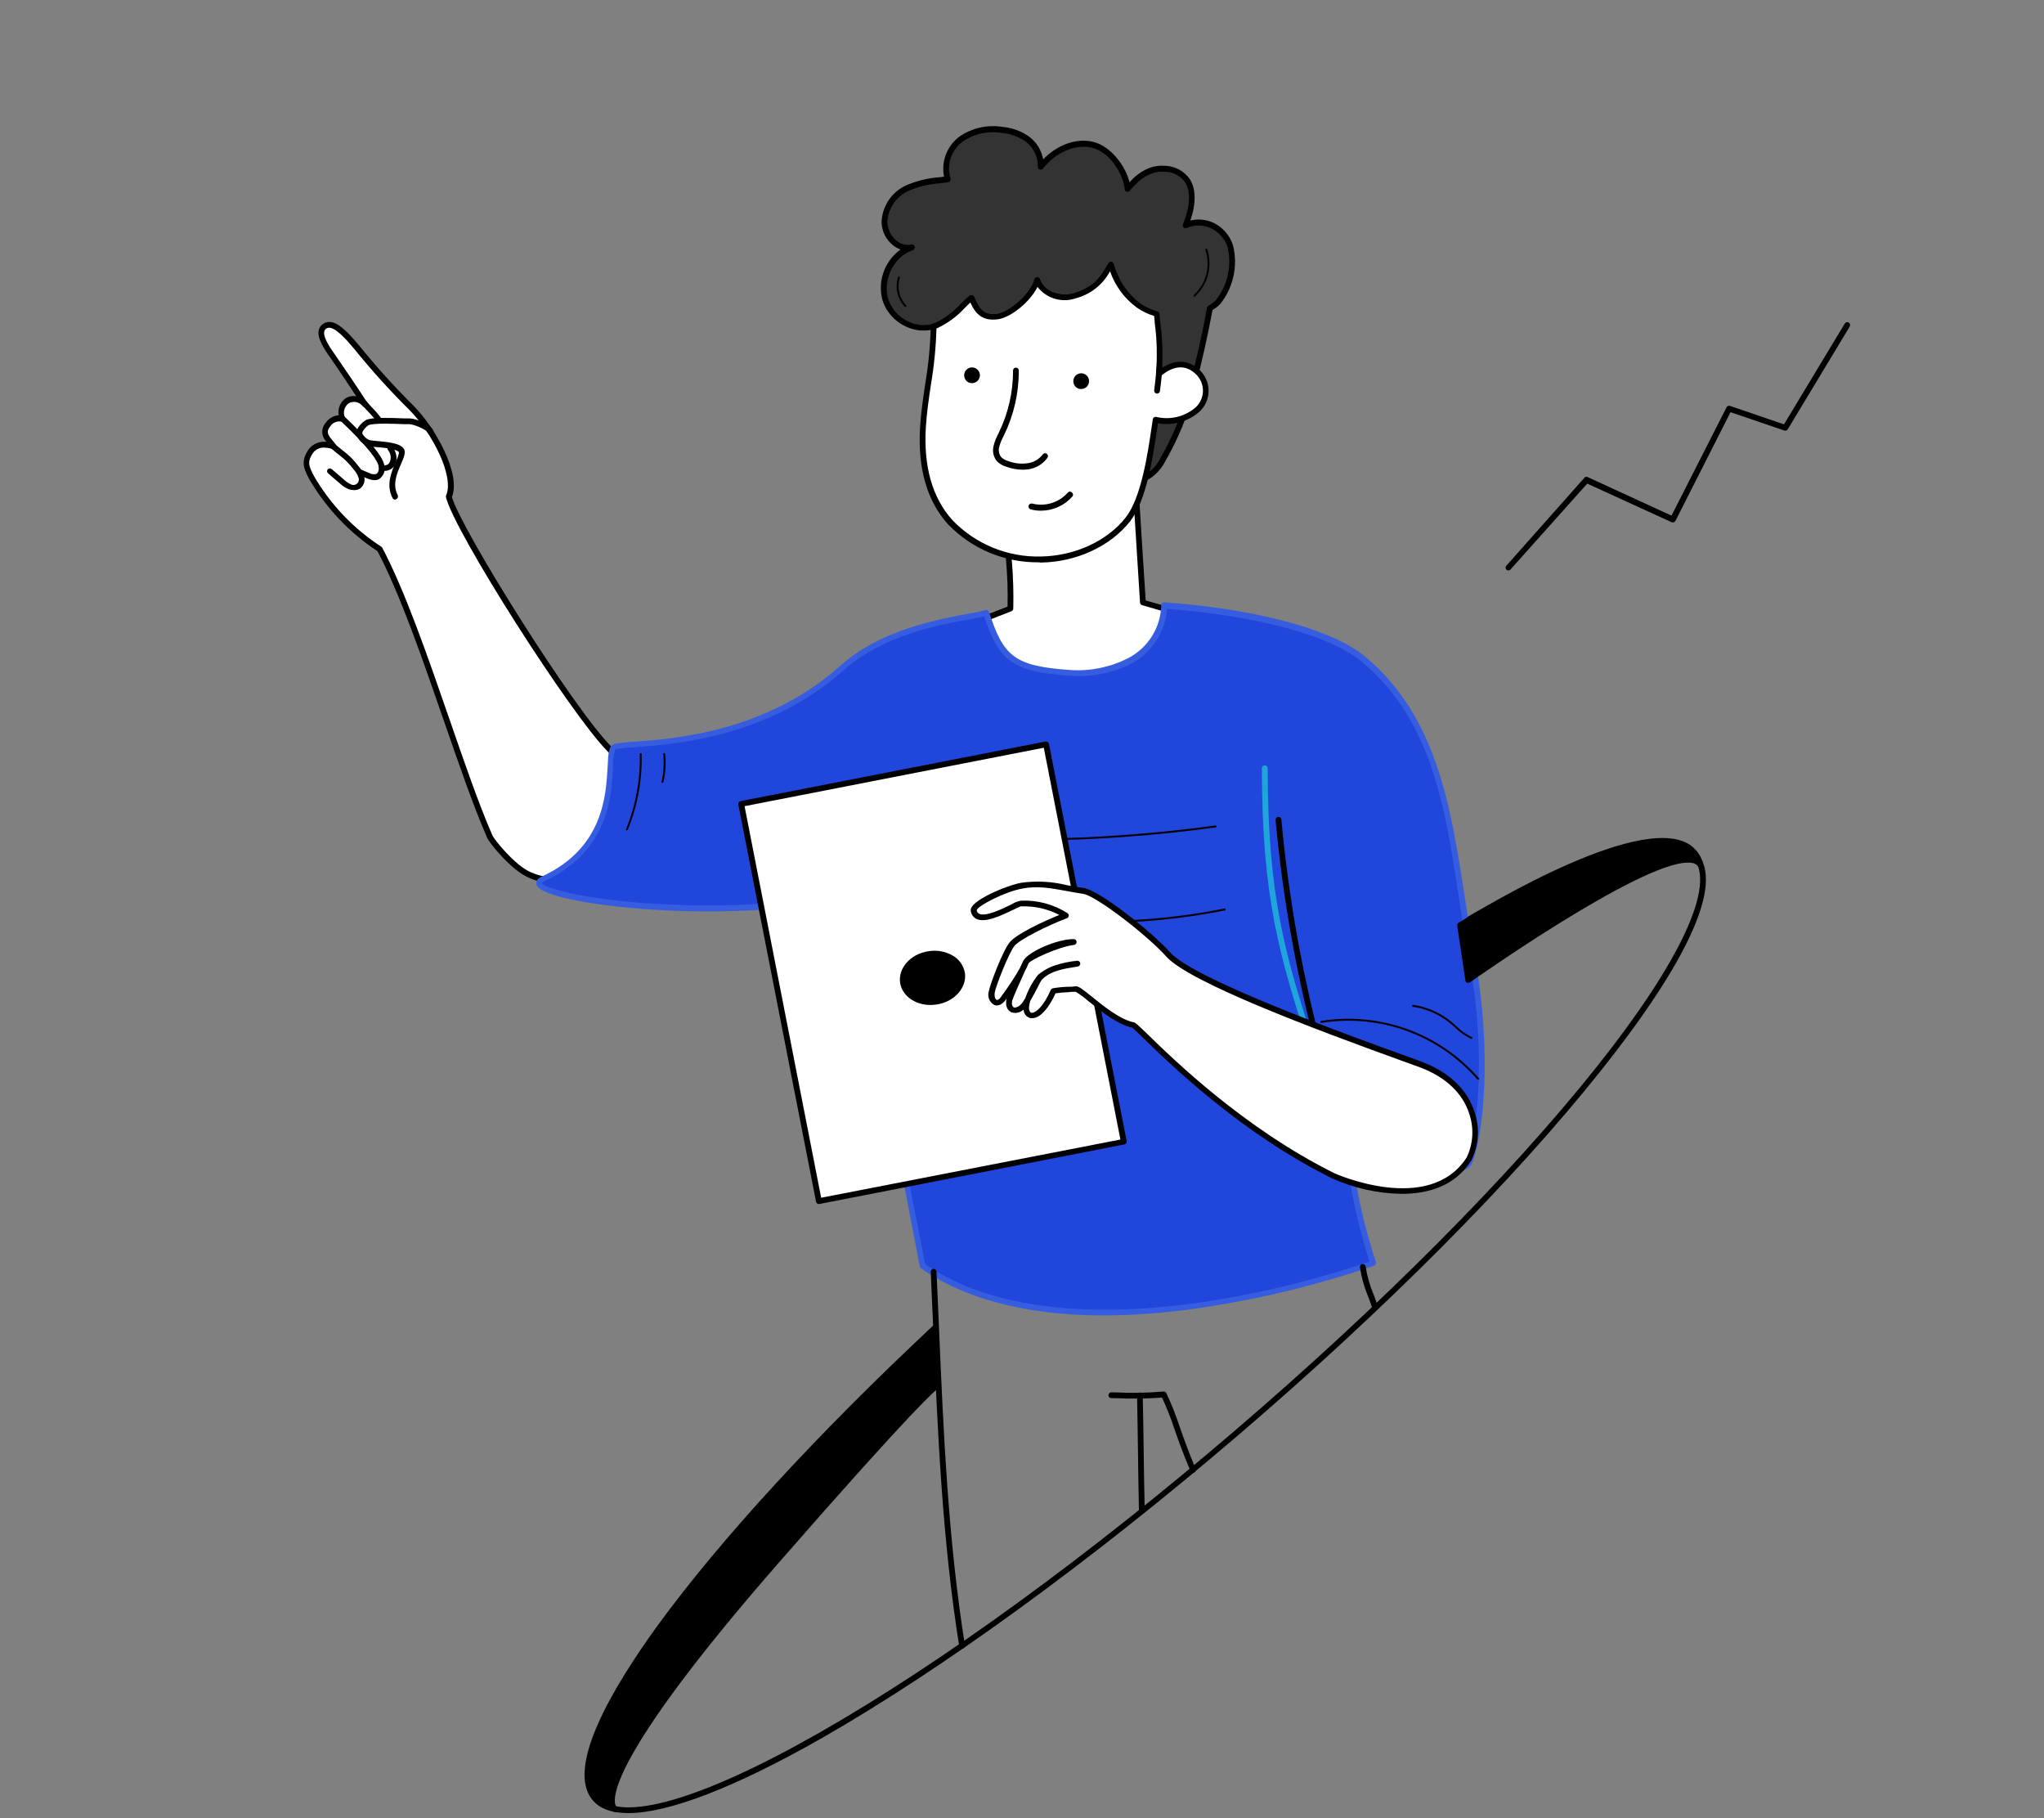 <svg width="271" height="241" viewBox="0 0 271 241" fill="none" xmlns="http://www.w3.org/2000/svg">
<rect x="0" y="0" width="271" height="241" fill="#808080" stroke="none"/>
<g clip-path="url(#clip0_214_1297)">
<path d="M83.309 240.321C81.146 240.321 79.563 239.766 78.598 238.639C74.898 234.333 81.247 223.639 87.224 215.421C95.45 204.116 108.417 190.003 123.747 175.689C123.782 175.653 123.824 175.625 123.871 175.605C123.917 175.586 123.967 175.576 124.017 175.576C124.068 175.576 124.118 175.586 124.164 175.605C124.21 175.625 124.253 175.653 124.288 175.689C124.358 175.761 124.398 175.858 124.398 175.959C124.398 176.06 124.358 176.157 124.288 176.229C109.004 190.512 96.067 204.587 87.865 215.86C79.663 227.134 76.574 235.059 79.2 238.122C82.243 241.672 92.963 238.593 108.61 229.68C124.643 220.552 144.19 206.346 163.66 189.679C183.13 173.012 200.175 155.881 211.66 141.452C222.866 127.362 227.546 117.253 224.503 113.673C221.46 110.092 210.563 113.256 194.676 122.354C194.588 122.397 194.486 122.405 194.392 122.376C194.297 122.347 194.218 122.283 194.169 122.197C194.121 122.111 194.107 122.01 194.131 121.914C194.155 121.818 194.215 121.735 194.298 121.682C210.771 112.253 221.707 109.228 225.09 113.194C228.473 117.161 223.885 127.3 212.254 141.907C200.739 156.383 183.679 173.544 164.155 190.242C144.63 206.94 125.06 221.177 108.988 230.367C97.419 236.949 88.63 240.321 83.309 240.321Z" fill="black"/>
<path d="M132.892 68.1C133.715 72.224 134.072 76.428 133.957 80.631L128.875 82.622C128.875 82.622 125.786 95.424 145.403 91.504C149.226 90.732 160.27 82.352 160.27 82.352L151.535 79.86C151.535 79.86 150.693 67.189 150.361 60.847C145.774 62.984 138.406 66.418 132.892 68.1Z" fill="white"/>
<path d="M138.707 92.653C134.899 92.653 132.096 91.735 130.335 89.891C127.477 86.928 128.458 82.73 128.505 82.553C128.519 82.492 128.547 82.436 128.587 82.389C128.628 82.342 128.679 82.306 128.736 82.283L133.586 80.407C133.677 76.32 133.32 72.234 132.521 68.223C132.5 68.129 132.515 68.031 132.562 67.948C132.609 67.864 132.685 67.8 132.775 67.768C138.475 65.993 146.399 62.305 150.199 60.538C150.256 60.509 150.318 60.496 150.382 60.498C150.445 60.5 150.507 60.518 150.562 60.55C150.616 60.583 150.662 60.628 150.694 60.682C150.727 60.737 150.745 60.799 150.747 60.862C151.048 66.588 151.774 77.715 151.898 79.59L160.393 82.005C160.462 82.026 160.523 82.065 160.57 82.118C160.618 82.171 160.65 82.236 160.664 82.306C160.677 82.376 160.67 82.449 160.644 82.516C160.618 82.582 160.574 82.641 160.517 82.684C160.069 83.023 149.357 91.126 145.495 91.897C143.263 92.372 140.989 92.626 138.707 92.653ZM129.215 82.923C129.068 83.749 128.651 87.044 130.891 89.366C133.386 91.967 138.243 92.561 145.333 91.149C148.508 90.516 157.057 84.289 159.42 82.529L151.427 80.215C151.351 80.194 151.283 80.15 151.234 80.089C151.184 80.028 151.154 79.954 151.149 79.875C151.149 79.752 150.376 67.838 150.014 61.441C146.106 63.254 138.815 66.618 133.347 68.385C134.109 72.437 134.443 76.557 134.343 80.678C134.339 80.752 134.314 80.824 134.27 80.884C134.226 80.944 134.166 80.99 134.096 81.017L129.215 82.923Z" fill="black"/>
<path d="M120.859 32.782C119.067 33.214 117.275 31.401 117.237 29.48C117.277 28.526 117.578 27.603 118.108 26.809C118.638 26.016 119.376 25.383 120.241 24.981C121.902 24.14 123.809 24.04 125.647 23.777C125.358 22.823 125.369 21.804 125.68 20.857C125.991 19.91 126.586 19.081 127.385 18.484C128.982 17.368 130.954 16.922 132.876 17.241C134.138 17.349 135.343 17.812 136.352 18.576C136.87 19.002 137.283 19.54 137.562 20.15C137.84 20.76 137.976 21.425 137.958 22.095C139.618 20.004 142.306 18.592 144.839 19.201C147.373 19.811 149.288 22.897 149.473 25.027C150.709 23.484 152.323 22.272 154.215 22.373C157.984 22.581 158.849 25.776 157.142 29.896C157.712 29.644 158.328 29.517 158.951 29.523C159.574 29.529 160.188 29.669 160.752 29.934C161.316 30.198 161.816 30.58 162.219 31.054C162.623 31.528 162.919 32.083 163.089 32.682C163.388 33.943 163.4 35.255 163.123 36.521C162.846 37.787 162.288 38.975 161.49 39.997C161.174 40.335 160.807 40.622 160.401 40.846C159.814 44.063 159.081 47.435 157.969 51.649C157.105 54.888 155.823 58.001 154.153 60.908C153.544 62.122 152.511 63.072 151.25 63.578C151.165 62.243 149.774 61.587 149.558 60.26C149.288 58.632 150.33 57.173 149.357 55.746C147.516 53.08 146.241 50.065 145.612 46.888C144.987 44.361 145.229 41.698 146.299 39.325C146.746 38.453 147.348 37.668 148.075 37.011C147.768 36.365 147.51 35.697 147.303 35.012C146.199 36.91 145.395 38.214 142.631 39.117C140.615 39.773 138.213 38.978 137.541 37.057C137.108 38.994 134.089 41.733 132.197 41.918C130.304 42.103 129.586 41.239 128.822 39.426C127.138 40.915 125.879 42.435 124.188 43.083C122.841 43.508 121.381 43.388 120.121 42.751C118.861 42.113 117.901 41.008 117.445 39.673C117.07 38.306 117.21 36.849 117.839 35.578C118.468 34.308 119.543 33.312 120.859 32.782V32.782Z" fill="#333333"/>
<path d="M151.234 64.01C151.164 64.008 151.095 63.99 151.033 63.956C150.979 63.924 150.934 63.879 150.902 63.825C150.87 63.771 150.851 63.71 150.848 63.648C150.755 63.066 150.485 62.527 150.075 62.104C149.619 61.606 149.303 60.997 149.156 60.337C149.077 59.671 149.108 58.995 149.249 58.339C149.374 57.95 149.418 57.54 149.379 57.134C149.339 56.728 149.216 56.334 149.017 55.978C147.144 53.268 145.848 50.203 145.21 46.973C144.607 43.886 144.839 41.301 145.936 39.164C146.364 38.344 146.922 37.599 147.588 36.957C147.434 36.641 147.295 36.309 147.164 35.961C146.703 36.828 146.069 37.592 145.302 38.203C144.534 38.815 143.648 39.263 142.7 39.519C141.795 39.85 140.808 39.885 139.882 39.618C138.956 39.352 138.139 38.798 137.548 38.037C136.591 39.989 133.988 42.158 132.189 42.343C130.265 42.536 129.393 41.718 128.636 40.097L127.864 40.869C126.848 41.973 125.625 42.867 124.265 43.5C123.576 43.746 122.844 43.849 122.114 43.804C121.384 43.759 120.67 43.566 120.017 43.238C119.314 42.905 118.686 42.434 118.171 41.851C117.656 41.269 117.264 40.588 117.02 39.85C116.671 38.612 116.713 37.296 117.14 36.082C117.567 34.868 118.359 33.815 119.407 33.068C119.053 32.946 118.721 32.766 118.426 32.535C117.958 32.165 117.577 31.697 117.31 31.164C117.043 30.63 116.897 30.045 116.881 29.449C116.917 28.428 117.233 27.436 117.794 26.581C118.355 25.727 119.14 25.043 120.063 24.603C121.491 23.974 123.017 23.598 124.573 23.492L125.16 23.415C124.968 22.438 125.052 21.427 125.404 20.496C125.757 19.564 126.362 18.75 127.153 18.144C128.83 16.962 130.906 16.488 132.93 16.825C134.275 16.936 135.559 17.432 136.629 18.252C137.51 18.981 138.104 19.998 138.305 21.123C140.197 19.171 142.731 18.26 144.963 18.808C147.195 19.356 149.203 21.895 149.751 24.148C151.18 22.604 152.701 21.887 154.269 21.972C154.951 21.959 155.625 22.115 156.233 22.424C156.84 22.734 157.362 23.188 157.752 23.747C158.578 25.05 158.594 26.98 157.822 29.233C158.792 28.994 159.813 29.076 160.733 29.464C161.388 29.749 161.972 30.173 162.447 30.706C162.922 31.239 163.275 31.868 163.483 32.551C163.808 33.88 163.826 35.265 163.535 36.602C163.245 37.939 162.654 39.192 161.807 40.267C161.5 40.593 161.146 40.871 160.756 41.093C160.131 44.511 159.366 47.914 158.355 51.788C157.481 55.062 156.183 58.209 154.493 61.148C153.844 62.437 152.745 63.444 151.404 63.98C151.35 64.001 151.292 64.012 151.234 64.01ZM147.272 34.704H147.318C147.391 34.711 147.46 34.74 147.516 34.787C147.573 34.834 147.614 34.896 147.635 34.966C147.84 35.631 148.098 36.279 148.407 36.903C148.444 36.978 148.456 37.062 148.441 37.145C148.425 37.227 148.384 37.302 148.322 37.358C147.627 37.979 147.051 38.722 146.623 39.55C145.611 41.525 145.395 43.917 145.967 46.857C146.585 49.998 147.842 52.978 149.658 55.615C149.918 56.049 150.084 56.533 150.145 57.036C150.207 57.538 150.162 58.048 150.014 58.532C149.886 59.104 149.855 59.693 149.921 60.276C150.052 60.81 150.318 61.301 150.693 61.703C151.051 62.111 151.329 62.582 151.512 63.092C152.518 62.597 153.333 61.783 153.829 60.777C155.482 57.896 156.752 54.812 157.605 51.602C158.633 47.683 159.397 44.249 160.03 40.8C160.041 40.743 160.064 40.69 160.097 40.643C160.13 40.597 160.174 40.558 160.224 40.529C160.596 40.326 160.935 40.066 161.228 39.758C161.985 38.788 162.517 37.661 162.784 36.46C163.052 35.258 163.047 34.013 162.772 32.813C162.596 32.239 162.298 31.709 161.898 31.26C161.498 30.811 161.006 30.454 160.455 30.213C159.969 29.997 159.443 29.886 158.911 29.886C158.378 29.886 157.852 29.997 157.366 30.213C157.296 30.247 157.217 30.26 157.14 30.249C157.063 30.238 156.991 30.204 156.933 30.151C156.876 30.098 156.837 30.029 156.82 29.953C156.803 29.878 156.811 29.798 156.841 29.727C157.806 27.373 157.907 25.398 157.127 24.155C156.797 23.7 156.359 23.334 155.851 23.092C155.344 22.849 154.784 22.737 154.223 22.767C152.678 22.682 151.218 23.538 149.797 25.274C149.749 25.334 149.685 25.377 149.612 25.399C149.539 25.421 149.461 25.421 149.388 25.398C149.314 25.377 149.248 25.334 149.2 25.275C149.152 25.215 149.123 25.142 149.118 25.066C148.948 23.168 147.21 20.166 144.777 19.58C142.584 19.055 140.027 20.143 138.282 22.342C138.232 22.405 138.163 22.451 138.086 22.473C138.008 22.495 137.926 22.493 137.85 22.466C137.774 22.437 137.71 22.387 137.664 22.32C137.618 22.254 137.594 22.175 137.595 22.095C137.608 21.484 137.484 20.877 137.231 20.32C136.979 19.763 136.604 19.27 136.135 18.878C135.174 18.154 134.028 17.718 132.83 17.62C131.006 17.311 129.134 17.729 127.616 18.785C126.882 19.331 126.334 20.09 126.047 20.958C125.759 21.827 125.746 22.762 126.01 23.638C126.03 23.693 126.038 23.751 126.033 23.808C126.028 23.866 126.009 23.921 125.98 23.971C125.95 24.021 125.91 24.063 125.861 24.095C125.813 24.127 125.758 24.148 125.701 24.155L124.658 24.294C123.191 24.389 121.752 24.736 120.403 25.321C119.609 25.697 118.933 26.282 118.447 27.014C117.962 27.745 117.684 28.595 117.646 29.472C117.664 29.949 117.786 30.417 118.003 30.842C118.22 31.267 118.528 31.64 118.905 31.933C119.163 32.15 119.466 32.305 119.792 32.388C120.119 32.471 120.459 32.479 120.789 32.412C120.892 32.384 121.001 32.398 121.093 32.451C121.185 32.504 121.252 32.591 121.28 32.694C121.307 32.796 121.293 32.905 121.24 32.997C121.187 33.089 121.1 33.156 120.998 33.184C118.534 33.955 116.966 37.103 117.769 39.658C117.982 40.296 118.321 40.885 118.767 41.389C119.213 41.893 119.756 42.301 120.364 42.59C120.925 42.872 121.536 43.038 122.163 43.079C122.789 43.12 123.417 43.035 124.01 42.829C125.276 42.23 126.412 41.388 127.354 40.352C127.732 39.989 128.126 39.58 128.551 39.233C128.598 39.195 128.653 39.168 128.711 39.153C128.77 39.139 128.831 39.137 128.891 39.148C128.95 39.163 129.005 39.19 129.052 39.229C129.098 39.268 129.136 39.317 129.161 39.372C129.887 41.116 130.466 41.81 132.142 41.641C133.818 41.471 136.776 38.855 137.147 37.073C137.162 36.989 137.204 36.913 137.267 36.857C137.331 36.801 137.411 36.767 137.495 36.762C137.58 36.757 137.664 36.78 137.734 36.828C137.803 36.876 137.855 36.946 137.88 37.026C138.514 38.816 140.777 39.418 142.514 38.855C145.202 37.975 145.951 36.694 146.978 34.92C147.006 34.863 147.047 34.813 147.099 34.776C147.15 34.738 147.209 34.713 147.272 34.704V34.704Z" fill="black"/>
<path d="M123.77 43.562C123.77 43.469 123.77 43.369 123.77 43.269C123.77 43.168 124.002 43.199 124.11 43.153C125.832 42.505 127.091 40.985 128.744 39.495C129.516 41.309 130.219 42.181 132.119 41.988C134.019 41.795 137.031 39.063 137.463 37.126C138.135 39.048 140.553 39.843 142.553 39.187C145.318 38.284 146.121 36.98 147.225 35.081C147.809 37.239 149.098 39.14 150.886 40.483C151.621 41.003 152.442 41.39 153.311 41.625C153.311 41.995 153.373 42.397 153.412 42.705C153.721 44.973 153.783 47.268 153.597 49.55C155.744 47.767 157.528 48.068 158.864 49.419C159.489 50.07 159.83 50.942 159.814 51.843C159.798 52.745 159.426 53.605 158.779 54.233C158.025 54.888 157.127 55.355 156.158 55.595C155.188 55.835 154.176 55.842 153.203 55.615C152.678 59.01 151.898 65.808 149.535 68.81C147.032 72.004 142.584 74.049 137.996 74.126C135.762 74.179 133.541 73.769 131.474 72.92C129.406 72.071 127.538 70.803 125.987 69.195C122.805 65.669 122.125 61.001 122.365 56.618C122.604 52.235 123.755 47.952 123.77 43.562Z" fill="white"/>
<path d="M137.734 74.535C135.491 74.558 133.268 74.123 131.199 73.258C129.13 72.393 127.26 71.116 125.701 69.504C122.905 66.418 121.654 62.066 121.986 56.641C122.102 54.72 122.388 52.783 122.666 50.916C123.079 48.492 123.321 46.043 123.392 43.585V43.269C123.392 43.186 123.42 43.106 123.47 43.041C123.52 42.975 123.59 42.928 123.67 42.906L123.987 42.806C125.253 42.206 126.389 41.365 127.331 40.329C127.709 39.966 128.103 39.557 128.528 39.21C128.575 39.172 128.63 39.145 128.688 39.13C128.747 39.115 128.808 39.114 128.868 39.125C128.927 39.139 128.982 39.167 129.029 39.206C129.075 39.245 129.113 39.294 129.138 39.349C129.864 41.093 130.443 41.787 132.119 41.617C133.795 41.448 136.753 38.832 137.124 37.049C137.141 36.968 137.184 36.895 137.247 36.84C137.309 36.786 137.388 36.754 137.471 36.748C137.555 36.744 137.637 36.766 137.707 36.812C137.776 36.858 137.829 36.925 137.857 37.003C138.491 38.793 140.754 39.395 142.491 38.832C145.179 37.952 145.928 36.671 146.955 34.897C146.994 34.832 147.05 34.781 147.117 34.748C147.184 34.715 147.259 34.702 147.334 34.711C147.407 34.719 147.475 34.748 147.532 34.795C147.588 34.841 147.629 34.904 147.65 34.974C148.208 37.045 149.432 38.875 151.134 40.182C151.836 40.678 152.62 41.047 153.45 41.27C153.527 41.292 153.595 41.335 153.646 41.396C153.697 41.456 153.728 41.531 153.736 41.61C153.736 42.026 153.798 42.381 153.837 42.675V42.76C154.096 44.747 154.179 46.753 154.084 48.755C155.922 47.551 157.706 47.69 159.166 49.164C159.512 49.52 159.785 49.941 159.968 50.403C160.152 50.864 160.243 51.357 160.236 51.854C160.228 52.35 160.123 52.841 159.927 53.297C159.73 53.753 159.445 54.166 159.088 54.511C158.341 55.182 157.45 55.674 156.484 55.95C155.518 56.225 154.501 56.277 153.512 56.101C153.512 56.34 153.443 56.595 153.404 56.873C152.848 60.638 152.014 66.325 149.828 69.103C147.249 72.39 142.715 74.505 137.996 74.566L137.734 74.535ZM124.157 43.547C124.088 46.038 123.843 48.521 123.423 50.977C123.145 52.837 122.867 54.751 122.751 56.641C122.434 61.858 123.616 65.993 126.273 68.941C127.785 70.516 129.609 71.758 131.629 72.589C133.649 73.419 135.821 73.82 138.004 73.764C142.499 73.694 146.809 71.711 149.249 68.594C151.303 65.978 152.161 60.191 152.67 56.726C152.724 56.317 152.786 55.955 152.84 55.576C152.848 55.525 152.866 55.476 152.894 55.432C152.922 55.388 152.959 55.35 153.003 55.322C153.044 55.291 153.092 55.27 153.143 55.259C153.193 55.248 153.245 55.249 153.296 55.26C154.214 55.481 155.171 55.479 156.088 55.253C157.004 55.028 157.853 54.586 158.563 53.964C159.141 53.408 159.475 52.645 159.491 51.844C159.507 51.042 159.204 50.267 158.648 49.689C157.281 48.308 155.682 48.362 153.891 49.851C153.828 49.892 153.754 49.914 153.678 49.914C153.603 49.914 153.529 49.892 153.466 49.851C153.399 49.814 153.345 49.758 153.31 49.691C153.274 49.624 153.258 49.548 153.265 49.473C153.452 47.246 153.395 45.005 153.095 42.79V42.706C153.095 42.459 153.041 42.188 153.018 41.88C152.19 41.631 151.408 41.251 150.701 40.753C149.065 39.547 147.835 37.874 147.172 35.954C146.711 36.821 146.077 37.584 145.309 38.196C144.542 38.808 143.656 39.255 142.708 39.511C141.803 39.842 140.816 39.877 139.89 39.611C138.964 39.344 138.146 38.791 137.556 38.029C136.599 39.982 133.996 42.15 132.196 42.335C130.273 42.528 129.401 41.71 128.644 40.09L127.871 40.861C126.856 41.966 125.633 42.86 124.272 43.493L124.157 43.547Z" fill="black"/>
<path d="M127.848 49.92C127.812 49.715 127.839 49.503 127.925 49.313C128.011 49.122 128.152 48.962 128.33 48.853C128.508 48.744 128.715 48.691 128.924 48.701C129.133 48.711 129.334 48.783 129.501 48.908C129.668 49.033 129.793 49.206 129.861 49.403C129.929 49.601 129.936 49.814 129.881 50.015C129.826 50.217 129.712 50.397 129.553 50.533C129.395 50.669 129.199 50.754 128.991 50.777C128.726 50.814 128.457 50.745 128.242 50.584C128.028 50.424 127.886 50.185 127.848 49.92V49.92Z" fill="black"/>
<path d="M142.321 50.699C142.285 50.494 142.312 50.282 142.398 50.092C142.484 49.902 142.625 49.742 142.803 49.633C142.982 49.523 143.188 49.47 143.397 49.48C143.606 49.49 143.807 49.562 143.974 49.687C144.141 49.813 144.267 49.985 144.334 50.182C144.402 50.38 144.409 50.593 144.354 50.795C144.299 50.996 144.185 51.176 144.026 51.312C143.868 51.448 143.672 51.533 143.464 51.556C143.199 51.593 142.93 51.524 142.715 51.364C142.501 51.203 142.359 50.964 142.321 50.699V50.699Z" fill="black"/>
<path d="M138.004 67.691C137.551 67.692 137.099 67.635 136.66 67.521C136.61 67.508 136.562 67.485 136.52 67.453C136.478 67.422 136.443 67.382 136.417 67.337C136.39 67.292 136.373 67.242 136.366 67.19C136.358 67.138 136.361 67.086 136.375 67.035C136.388 66.984 136.411 66.937 136.442 66.895C136.474 66.853 136.514 66.818 136.559 66.791C136.604 66.765 136.654 66.748 136.706 66.74C136.758 66.733 136.811 66.736 136.861 66.749C137.708 66.963 138.598 66.938 139.432 66.678C140.266 66.418 141.012 65.933 141.588 65.276C141.623 65.24 141.665 65.211 141.711 65.192C141.758 65.172 141.808 65.162 141.858 65.162C141.908 65.162 141.958 65.172 142.005 65.192C142.051 65.211 142.093 65.24 142.128 65.276C142.206 65.341 142.254 65.435 142.263 65.536C142.271 65.637 142.24 65.738 142.175 65.816C141.652 66.405 141.01 66.877 140.291 67.2C139.572 67.523 138.793 67.691 138.004 67.691V67.691Z" fill="black"/>
<path d="M135.556 62.259C134.804 62.248 134.059 62.107 133.355 61.842C132.898 61.703 132.483 61.451 132.15 61.109C131.931 60.829 131.779 60.502 131.707 60.154C131.635 59.807 131.644 59.447 131.733 59.103C131.862 58.565 132.062 58.046 132.328 57.559L132.428 57.343C133.678 54.779 134.323 51.962 134.312 49.11C134.312 49.01 134.352 48.914 134.423 48.843C134.494 48.772 134.59 48.732 134.691 48.732V48.732C134.741 48.731 134.791 48.74 134.838 48.758C134.885 48.777 134.927 48.805 134.963 48.84C134.999 48.875 135.028 48.917 135.047 48.964C135.067 49.01 135.077 49.06 135.077 49.11C135.088 52.08 134.417 55.013 133.115 57.683L133.007 57.899C132.781 58.319 132.604 58.765 132.482 59.226C132.416 59.455 132.404 59.696 132.447 59.93C132.49 60.165 132.586 60.386 132.729 60.577C132.979 60.819 133.284 60.996 133.617 61.094C134.429 61.413 135.308 61.522 136.174 61.41C136.579 61.365 136.972 61.238 137.327 61.038C137.683 60.838 137.995 60.568 138.243 60.245C138.3 60.16 138.388 60.101 138.488 60.081C138.587 60.061 138.691 60.081 138.776 60.137C138.858 60.196 138.914 60.284 138.933 60.383C138.952 60.482 138.931 60.584 138.877 60.669C138.576 61.091 138.191 61.447 137.745 61.712C137.3 61.978 136.804 62.148 136.29 62.212C136.047 62.247 135.801 62.263 135.556 62.259V62.259Z" fill="black"/>
<path d="M153.404 52.166H153.35C153.25 52.15 153.16 52.096 153.1 52.016C153.039 51.935 153.013 51.833 153.026 51.733C153.18 50.545 153.242 49.905 153.342 48.747C153.353 48.645 153.403 48.551 153.483 48.486C153.563 48.42 153.665 48.39 153.767 48.4C153.87 48.41 153.964 48.461 154.029 48.54C154.094 48.62 154.125 48.722 154.115 48.824C154.007 49.982 153.953 50.63 153.79 51.834C153.777 51.926 153.731 52.011 153.66 52.072C153.589 52.133 153.498 52.166 153.404 52.166V52.166Z" fill="black"/>
<path d="M120.055 40.66C120.025 40.671 119.993 40.671 119.963 40.66C119.476 40.145 119.136 39.509 118.979 38.819C118.821 38.128 118.852 37.408 119.067 36.733C119.079 36.702 119.103 36.676 119.133 36.662C119.163 36.648 119.197 36.645 119.229 36.656C119.245 36.661 119.26 36.669 119.273 36.68C119.285 36.691 119.295 36.705 119.303 36.72C119.31 36.735 119.314 36.752 119.315 36.769C119.315 36.785 119.312 36.802 119.306 36.818C119.106 37.448 119.079 38.12 119.227 38.765C119.375 39.41 119.693 40.003 120.148 40.483C120.17 40.507 120.183 40.539 120.183 40.572C120.183 40.605 120.17 40.636 120.148 40.66C120.118 40.669 120.086 40.669 120.055 40.66V40.66Z" fill="black"/>
<path d="M158.362 39.302C158.332 39.313 158.3 39.313 158.27 39.302C158.245 39.278 158.231 39.244 158.231 39.21C158.231 39.175 158.245 39.142 158.27 39.117C159.079 38.374 159.656 37.412 159.93 36.348C160.204 35.284 160.164 34.163 159.814 33.121C159.809 33.106 159.806 33.089 159.807 33.072C159.808 33.056 159.812 33.039 159.819 33.025C159.827 33.009 159.837 32.996 159.849 32.985C159.861 32.974 159.876 32.965 159.892 32.959C159.907 32.954 159.924 32.952 159.941 32.952C159.957 32.953 159.974 32.957 159.989 32.965C160.004 32.972 160.017 32.982 160.028 32.994C160.04 33.007 160.048 33.021 160.054 33.037C160.417 34.129 160.456 35.304 160.163 36.417C159.871 37.531 159.262 38.536 158.409 39.31C158.393 39.311 158.377 39.308 158.362 39.302V39.302Z" fill="black"/>
<path d="M64.928 110.879C60.587 100.902 55.498 82.545 50.346 72.792C46.619 70.376 43.519 67.109 41.303 63.262C40.53 61.719 40.383 61.101 41.225 59.797C41.836 58.84 43.264 58.809 44.245 59.157C43.635 58.239 42.484 57.521 43.473 56.24C43.67 55.926 43.961 55.683 44.305 55.544C44.649 55.406 45.028 55.379 45.388 55.468C44.616 53.501 46.655 51.819 48.346 53.508C46.801 51.194 45.465 49.133 43.967 47.027C43.04 45.715 42.075 44.125 42.847 43.346C43.843 42.351 45.357 43.709 47.157 45.861C49.441 48.697 51.883 51.402 54.471 53.964C57.498 56.989 60.734 63.053 59.467 65.808C60.479 69.998 75.802 94.297 80.822 99.32C82.66 101.149 81.162 102.916 80.729 105.493C80.212 108.58 77.957 119.452 70.11 115.918C67.924 114.931 65.19 111.474 64.928 110.879Z" fill="white"/>
<path d="M73.076 117.014C72.006 116.992 70.953 116.742 69.987 116.281C67.67 115.224 64.866 111.705 64.581 111.034C62.773 106.882 60.858 101.342 58.827 95.47C55.985 87.252 53.05 78.764 50.053 73.062C46.315 70.605 43.202 67.31 40.963 63.439C40.106 61.811 39.974 61.024 40.901 59.581C41.177 59.214 41.545 58.927 41.969 58.749C42.392 58.572 42.856 58.51 43.311 58.57C43.135 58.407 42.993 58.211 42.894 57.993C42.794 57.776 42.738 57.54 42.729 57.301C42.721 57.062 42.76 56.823 42.843 56.598C42.927 56.374 43.055 56.168 43.218 55.993C43.414 55.721 43.667 55.494 43.959 55.329C44.251 55.164 44.575 55.064 44.91 55.036C44.83 54.609 44.876 54.167 45.044 53.766C45.211 53.364 45.492 53.02 45.852 52.775C46.266 52.524 46.759 52.436 47.234 52.528C46.099 50.815 44.956 49.056 43.697 47.281C42.616 45.738 41.651 44.087 42.616 43.114C42.758 42.968 42.931 42.852 43.121 42.776C43.311 42.701 43.516 42.666 43.72 42.675C44.663 42.713 45.751 43.578 47.489 45.653L47.566 45.738C49.819 48.536 52.227 51.205 54.78 53.732C57.73 56.68 61.144 62.814 59.916 65.878C61.113 70.122 76.026 93.981 81.139 99.058C82.614 100.54 82.151 102.029 81.656 103.603C81.44 104.235 81.27 104.883 81.147 105.54C80.606 108.765 79.162 114.452 75.609 116.343C74.833 116.772 73.963 117.003 73.076 117.014V117.014ZM43.064 59.334C42.77 59.307 42.475 59.354 42.205 59.471C41.935 59.589 41.699 59.773 41.519 60.006C40.747 61.155 40.87 61.665 41.62 63.092C43.818 66.877 46.879 70.089 50.555 72.468C50.611 72.505 50.656 72.555 50.687 72.614C53.714 78.347 56.68 86.928 59.553 95.223C61.576 101.072 63.484 106.605 65.283 110.725C65.515 111.265 68.187 114.622 70.303 115.579C72.165 116.42 73.833 116.458 75.246 115.702C78.513 113.966 79.88 108.534 80.39 105.447C80.525 104.755 80.703 104.072 80.923 103.402C81.401 101.859 81.749 100.779 80.591 99.629C75.671 94.706 60.232 70.461 59.136 65.932C59.113 65.851 59.113 65.766 59.136 65.685C60.271 63.216 57.367 57.421 54.216 54.272C51.647 51.73 49.224 49.046 46.956 46.232L46.879 46.147C45.921 44.997 44.562 43.477 43.666 43.439C43.568 43.434 43.47 43.451 43.38 43.488C43.289 43.526 43.208 43.583 43.141 43.655C42.492 44.303 43.852 46.217 44.3 46.842C45.844 49.079 47.342 51.286 48.678 53.339C48.732 53.416 48.754 53.511 48.739 53.605C48.725 53.698 48.676 53.782 48.601 53.84C48.53 53.904 48.438 53.94 48.343 53.94C48.247 53.94 48.155 53.904 48.084 53.84C47.876 53.565 47.576 53.374 47.238 53.301C46.901 53.229 46.548 53.281 46.246 53.447C45.946 53.66 45.733 53.973 45.644 54.329C45.554 54.686 45.595 55.062 45.759 55.391C45.786 55.46 45.792 55.536 45.777 55.608C45.762 55.681 45.726 55.747 45.674 55.8C45.621 55.851 45.554 55.886 45.482 55.901C45.409 55.916 45.334 55.911 45.265 55.885C44.985 55.828 44.695 55.857 44.432 55.967C44.169 56.077 43.945 56.263 43.79 56.502C43.195 57.235 43.465 57.629 44.083 58.37C44.248 58.562 44.403 58.763 44.547 58.972C44.593 59.037 44.618 59.115 44.618 59.195C44.618 59.276 44.593 59.354 44.547 59.419C44.495 59.48 44.426 59.525 44.349 59.547C44.272 59.569 44.19 59.568 44.114 59.543C43.778 59.415 43.423 59.344 43.064 59.334V59.334Z" fill="black"/>
<path d="M46.871 64.959C46.644 64.959 46.419 64.917 46.207 64.836C45.776 64.648 45.382 64.387 45.041 64.064L43.496 62.737C43.458 62.705 43.426 62.665 43.403 62.62C43.38 62.575 43.366 62.526 43.363 62.475C43.359 62.425 43.366 62.374 43.382 62.327C43.398 62.279 43.424 62.235 43.458 62.197C43.53 62.126 43.627 62.087 43.728 62.087C43.829 62.087 43.926 62.126 43.998 62.197L45.543 63.517C45.813 63.788 46.13 64.01 46.477 64.172C46.608 64.255 46.763 64.294 46.918 64.282C47.073 64.269 47.22 64.207 47.336 64.105C47.453 64.002 47.533 63.864 47.565 63.712C47.596 63.561 47.578 63.402 47.512 63.262C47.381 62.884 47.174 62.537 46.902 62.243C46.366 61.526 45.731 60.886 45.017 60.345C44.755 60.137 44.423 59.882 43.983 59.504C43.904 59.439 43.855 59.346 43.844 59.245C43.834 59.144 43.865 59.043 43.929 58.964C43.961 58.925 44 58.892 44.045 58.869C44.09 58.845 44.139 58.831 44.189 58.827C44.239 58.822 44.29 58.828 44.338 58.844C44.386 58.859 44.431 58.884 44.469 58.917C44.909 59.288 45.242 59.542 45.489 59.743C46.25 60.316 46.926 60.994 47.497 61.757C47.843 62.133 48.106 62.577 48.269 63.061C48.356 63.348 48.361 63.654 48.282 63.944C48.202 64.233 48.043 64.494 47.821 64.697C47.545 64.894 47.209 64.987 46.871 64.959V64.959Z" fill="black"/>
<path d="M49.651 63.64C49.304 63.627 48.963 63.545 48.647 63.401C48.277 63.254 47.875 63.084 47.52 62.914C47.428 62.871 47.357 62.793 47.322 62.698C47.288 62.603 47.292 62.497 47.334 62.405C47.378 62.314 47.456 62.243 47.551 62.208C47.647 62.173 47.752 62.178 47.844 62.22C48.207 62.382 48.57 62.544 48.941 62.691C49.228 62.857 49.569 62.904 49.891 62.822C50.207 62.668 50.269 62.151 50.184 61.734C50.038 61.063 49.064 59.504 45.265 55.885L45.157 55.785C45.085 55.711 45.045 55.613 45.045 55.511C45.045 55.408 45.085 55.31 45.157 55.237C45.229 55.166 45.326 55.127 45.427 55.127C45.528 55.127 45.625 55.166 45.697 55.237L45.805 55.337C49.01 58.424 50.686 60.438 50.933 61.58C51.045 61.931 51.04 62.31 50.917 62.658C50.794 63.006 50.562 63.305 50.254 63.509C50.067 63.601 49.86 63.646 49.651 63.64V63.64Z" fill="black"/>
<path d="M52.393 66.225C52.324 66.226 52.255 66.207 52.195 66.172C52.135 66.137 52.086 66.085 52.053 66.024C51.134 64.288 51.907 62.521 52.471 61.232C52.664 60.777 52.988 60.028 52.872 59.905C52.463 59.465 50.671 59.319 49.783 59.249C49.497 59.238 49.213 59.202 48.933 59.141C48.603 59.059 48.294 58.907 48.028 58.695C47.761 58.483 47.543 58.217 47.389 57.914C47.315 57.764 47.273 57.6 47.266 57.433C47.258 57.266 47.284 57.099 47.342 56.942C47.626 56.378 48.077 55.915 48.632 55.615C49.543 55.314 51.721 55.375 53.66 55.46H54.309C55.081 55.46 57.212 56.232 57.475 57.142C57.502 57.241 57.489 57.345 57.44 57.434C57.391 57.524 57.31 57.59 57.212 57.621C57.114 57.65 57.008 57.638 56.919 57.589C56.829 57.54 56.762 57.457 56.734 57.358C56.633 57.011 54.98 56.247 54.278 56.224H53.629C52.262 56.17 49.767 56.054 48.879 56.34C48.533 56.571 48.249 56.884 48.053 57.251C48.023 57.37 48.04 57.497 48.099 57.605C48.218 57.803 48.377 57.974 48.566 58.107C48.755 58.24 48.969 58.332 49.196 58.377C49.265 58.377 49.59 58.423 49.868 58.447C51.366 58.57 52.872 58.74 53.436 59.349C53.892 59.836 53.575 60.569 53.173 61.495C52.64 62.706 51.984 64.218 52.733 65.63C52.778 65.721 52.785 65.825 52.755 65.921C52.725 66.017 52.659 66.098 52.571 66.147C52.52 66.188 52.458 66.215 52.393 66.225Z" fill="black"/>
<path d="M50.347 56.155C50.279 56.154 50.214 56.136 50.155 56.102C50.097 56.068 50.049 56.02 50.014 55.962C49.605 55.416 49.156 54.9 48.671 54.419C48.4 54.133 48.145 53.855 47.968 53.647C47.915 53.568 47.894 53.473 47.907 53.379C47.921 53.285 47.968 53.2 48.041 53.139C48.113 53.078 48.206 53.045 48.301 53.048C48.395 53.051 48.486 53.088 48.555 53.153C48.717 53.346 48.972 53.616 49.234 53.925C49.764 54.446 50.247 55.011 50.679 55.615C50.705 55.658 50.722 55.705 50.729 55.755C50.736 55.804 50.733 55.855 50.72 55.903C50.707 55.951 50.684 55.996 50.653 56.036C50.622 56.075 50.584 56.108 50.54 56.132C50.479 56.158 50.412 56.166 50.347 56.155V56.155Z" fill="black"/>
<path d="M51.042 62.413C50.95 62.424 50.856 62.424 50.764 62.413C50.714 62.402 50.667 62.382 50.626 62.352C50.585 62.323 50.551 62.285 50.525 62.242C50.498 62.198 50.482 62.15 50.475 62.1C50.468 62.05 50.472 61.999 50.486 61.95C50.511 61.852 50.574 61.769 50.661 61.717C50.747 61.665 50.851 61.649 50.949 61.672C51.079 61.687 51.211 61.665 51.33 61.609C51.448 61.553 51.549 61.465 51.621 61.356C51.767 61.08 51.826 60.767 51.79 60.457C51.755 60.147 51.625 59.855 51.42 59.62C51.368 59.533 51.352 59.43 51.375 59.332C51.398 59.234 51.459 59.149 51.544 59.095C51.631 59.043 51.736 59.026 51.835 59.049C51.935 59.072 52.021 59.133 52.077 59.218C52.926 60.592 52.478 61.487 52.247 61.803C52.105 61.99 51.923 62.141 51.714 62.247C51.506 62.352 51.276 62.409 51.042 62.413Z" fill="black"/>
<path d="M195.086 126.775C192.352 112.43 192.337 97.044 180.775 87.421C175.222 82.792 162.07 80.793 154.354 80.299C153.883 87.761 146.585 89.559 141.912 89.235C134.112 88.733 132.722 87.205 130.737 81.287C128.991 81.981 118.449 82.514 111.607 88.618C98.902 99.961 82.259 98.194 81.363 99.104C80.081 100.37 83.17 111.342 71.995 116.528C67.284 118.704 95.527 123.194 114.974 118.071C114.248 128.241 120.202 156.406 122.311 167.826C142.6 181.962 182.026 167.479 182.026 167.479C182.026 167.479 178.837 158.096 178.837 151.02C178.837 147.509 191.124 154.77 192.738 155.063C193.114 155.085 193.49 155.018 193.836 154.87C194.182 154.721 194.488 154.494 194.731 154.207C196.113 150.981 197.596 139.962 195.086 126.775Z" fill="#2046DC"/>
<path d="M146.5 174.362C137.919 174.362 128.93 172.872 122.102 168.111C122.019 168.056 121.96 167.97 121.94 167.872C121.608 166.051 121.168 163.837 120.681 161.275C118.071 147.748 114.147 127.446 114.572 118.549C104.285 121.165 92.847 120.957 86.892 120.594C79.494 120.147 71.709 118.866 71.145 117.292C71.052 117.037 71.022 116.52 71.848 116.18C80.05 112.384 80.343 105.378 80.567 101.566C80.637 100.107 80.675 99.251 81.1 98.811C81.386 98.518 82.035 98.464 84.035 98.317C89.279 97.939 101.559 97.059 111.359 88.286C116.766 83.44 124.342 82.113 128.404 81.341C129.148 81.235 129.884 81.078 130.605 80.87C130.653 80.849 130.704 80.838 130.756 80.838C130.808 80.838 130.859 80.849 130.907 80.87C130.955 80.892 130.998 80.923 131.034 80.961C131.069 81 131.097 81.045 131.115 81.094C133.054 86.889 134.282 88.293 141.928 88.811C144.551 88.982 147.172 88.449 149.519 87.267C150.83 86.6 151.936 85.59 152.719 84.346C153.502 83.101 153.933 81.668 153.968 80.199C153.976 80.098 154.023 80.004 154.099 79.937C154.135 79.903 154.178 79.877 154.224 79.861C154.271 79.845 154.321 79.839 154.37 79.844C163.367 80.423 175.74 82.653 181.014 87.051C190.514 94.976 192.344 106.944 194.144 118.511C194.553 121.188 194.978 123.958 195.488 126.644C197.889 139.283 196.692 150.611 195.117 154.284C194.816 154.986 193.371 155.48 192.707 155.356C191.546 154.966 190.421 154.473 189.348 153.882C186.32 152.424 180.698 149.708 179.439 150.495C179.367 150.543 179.31 150.611 179.274 150.69C179.239 150.769 179.226 150.857 179.238 150.943C179.238 157.887 182.381 167.147 182.412 167.278C182.445 167.373 182.439 167.477 182.395 167.568C182.352 167.659 182.275 167.729 182.181 167.764C174.918 170.258 167.445 172.094 159.853 173.251C155.436 173.952 150.972 174.323 146.5 174.362V174.362ZM122.666 167.579C133.038 174.709 148.531 174.223 159.737 172.556C167.159 171.418 174.467 169.634 181.578 167.224C180.999 165.426 178.489 157.27 178.489 151.02C178.475 150.804 178.52 150.589 178.618 150.396C178.715 150.204 178.863 150.041 179.045 149.924C180.543 148.983 184.752 150.889 189.695 153.273C190.718 153.814 191.776 154.286 192.862 154.685C193.438 154.683 193.991 154.459 194.406 154.06C195.596 151.274 197.333 140.556 194.723 126.868C194.213 124.167 193.788 121.389 193.379 118.704C191.549 106.751 189.819 95.454 180.543 87.715C175.485 83.494 163.552 81.318 154.725 80.708C154.615 82.237 154.114 83.711 153.27 84.991C152.426 86.27 151.268 87.312 149.906 88.016C147.413 89.244 144.636 89.779 141.866 89.567C134.143 89.073 132.459 87.522 130.474 81.712C130.019 81.827 129.347 81.951 128.505 82.105C124.52 82.815 117.105 84.15 111.838 88.849C101.845 97.769 89.379 98.664 84.035 99.05C83.207 99.071 82.383 99.164 81.571 99.328C81.343 100.053 81.243 100.813 81.278 101.573C81.092 105.516 80.737 112.847 72.11 116.844C72.003 116.884 71.905 116.947 71.825 117.029C72.172 117.724 77.385 119.221 86.862 119.799C92.878 120.17 104.509 120.378 114.835 117.646C114.894 117.632 114.955 117.631 115.014 117.645C115.073 117.658 115.128 117.685 115.175 117.724C115.221 117.763 115.258 117.813 115.283 117.869C115.307 117.926 115.317 117.987 115.314 118.048C114.704 126.536 118.882 148.142 121.384 161.097C121.909 163.644 122.326 165.781 122.658 167.579H122.666Z" fill="#365DE0"/>
<path d="M174.148 139.723C174.068 139.724 173.989 139.699 173.924 139.651C173.859 139.604 173.81 139.537 173.785 139.461C169.646 126.929 167.306 119.005 167.306 101.828C167.306 101.726 167.346 101.628 167.419 101.555C167.491 101.483 167.589 101.442 167.692 101.442C167.794 101.442 167.892 101.483 167.965 101.555C168.037 101.628 168.078 101.726 168.078 101.828C168.078 118.889 170.395 126.767 174.519 139.222C174.536 139.269 174.543 139.319 174.54 139.369C174.537 139.418 174.524 139.467 174.502 139.512C174.479 139.557 174.448 139.596 174.41 139.629C174.372 139.661 174.327 139.685 174.28 139.7C174.238 139.716 174.193 139.724 174.148 139.723V139.723Z" fill="#20A4DC"/>
<path d="M114.974 118.433C114.88 118.43 114.79 118.395 114.719 118.333C114.503 118.14 114.495 117.932 114.464 115.393C114.464 113.51 114.387 110.37 114.209 105.586C114.207 105.485 114.245 105.387 114.314 105.313C114.383 105.24 114.479 105.196 114.58 105.192C114.63 105.19 114.68 105.198 114.728 105.216C114.775 105.233 114.818 105.26 114.855 105.295C114.891 105.329 114.921 105.371 114.941 105.417C114.962 105.463 114.973 105.512 114.974 105.563C115.151 110.347 115.198 113.495 115.229 115.378C115.229 116.728 115.229 117.631 115.306 117.855C115.348 117.924 115.367 118.005 115.358 118.086C115.35 118.167 115.315 118.243 115.259 118.302C115.224 118.343 115.18 118.376 115.131 118.398C115.081 118.421 115.028 118.433 114.974 118.433Z" fill="#20A4DC"/>
<path d="M136.838 111.412C129.045 111.412 121.971 110.725 118.233 108.827C118.204 108.809 118.182 108.781 118.172 108.748C118.162 108.715 118.165 108.68 118.179 108.649C118.186 108.634 118.197 108.621 118.209 108.61C118.222 108.599 118.237 108.591 118.252 108.586C118.268 108.581 118.285 108.579 118.302 108.581C118.318 108.582 118.334 108.587 118.349 108.595C126.072 112.515 148.176 111.234 161.158 109.413C161.189 109.414 161.218 109.426 161.24 109.446C161.263 109.467 161.278 109.494 161.283 109.524C161.287 109.555 161.281 109.585 161.266 109.611C161.25 109.638 161.226 109.657 161.197 109.668C153.124 110.776 144.987 111.359 136.838 111.412V111.412Z" fill="black"/>
<path d="M145.148 122.338C136.085 122.277 127.061 121.145 118.264 118.966C118.231 118.957 118.204 118.936 118.187 118.907C118.169 118.879 118.164 118.845 118.171 118.812C118.178 118.778 118.199 118.749 118.228 118.73C118.257 118.711 118.292 118.705 118.325 118.712C129.2 121.374 145.665 123.82 162.347 120.417C162.364 120.414 162.38 120.414 162.397 120.417C162.413 120.42 162.428 120.427 162.442 120.436C162.456 120.445 162.467 120.457 162.476 120.471C162.485 120.485 162.491 120.501 162.494 120.517C162.499 120.533 162.5 120.55 162.498 120.567C162.495 120.584 162.49 120.6 162.481 120.614C162.473 120.629 162.461 120.641 162.447 120.651C162.434 120.661 162.418 120.668 162.401 120.672C156.721 121.803 150.94 122.361 145.148 122.338V122.338Z" fill="black"/>
<path d="M195.997 143.103C195.964 143.114 195.929 143.114 195.897 143.103C193.374 140.191 190.148 137.972 186.526 136.655C182.903 135.339 179.004 134.968 175.199 135.579C175.165 135.582 175.132 135.573 175.105 135.553C175.078 135.533 175.059 135.504 175.052 135.471C175.049 135.455 175.048 135.438 175.052 135.422C175.055 135.406 175.062 135.391 175.071 135.377C175.08 135.363 175.092 135.351 175.106 135.343C175.12 135.334 175.136 135.328 175.152 135.325C179.002 134.709 182.945 135.084 186.609 136.415C190.273 137.747 193.536 139.99 196.09 142.933C196.102 142.945 196.111 142.958 196.118 142.974C196.124 142.989 196.127 143.005 196.127 143.022C196.127 143.038 196.124 143.055 196.118 143.07C196.111 143.085 196.102 143.099 196.09 143.111C196.059 143.119 196.026 143.117 195.997 143.103V143.103Z" fill="black"/>
<path d="M195.086 137.694H195.039C194.26 137.326 193.549 136.827 192.939 136.22C192.722 136.019 192.491 135.811 192.259 135.626C190.846 134.465 189.142 133.713 187.332 133.45C187.299 133.442 187.27 133.423 187.25 133.397C187.23 133.37 187.221 133.336 187.224 133.303C187.229 133.27 187.248 133.24 187.275 133.219C187.303 133.199 187.337 133.191 187.37 133.195C189.224 133.47 190.97 134.24 192.421 135.425C192.653 135.618 192.885 135.826 193.109 136.027C193.695 136.618 194.38 137.104 195.132 137.462C195.16 137.472 195.183 137.492 195.197 137.517C195.211 137.543 195.216 137.573 195.211 137.601C195.205 137.63 195.189 137.656 195.167 137.674C195.144 137.693 195.115 137.702 195.086 137.701V137.694Z" fill="black"/>
<path d="M83.124 110.054H83.077C83.061 110.049 83.046 110.04 83.034 110.029C83.022 110.018 83.012 110.004 83.005 109.989C82.998 109.973 82.995 109.957 82.996 109.94C82.996 109.923 83 109.907 83.008 109.892C84.289 106.741 84.907 103.361 84.823 99.961C84.822 99.944 84.824 99.927 84.83 99.911C84.835 99.895 84.844 99.881 84.856 99.868C84.868 99.856 84.882 99.846 84.897 99.84C84.913 99.833 84.929 99.83 84.946 99.83V99.83C84.979 99.83 85.01 99.843 85.034 99.866C85.057 99.889 85.07 99.92 85.07 99.953C85.159 103.388 84.533 106.804 83.232 109.984C83.222 110.005 83.207 110.023 83.188 110.035C83.169 110.048 83.146 110.054 83.124 110.054V110.054Z" fill="black"/>
<path d="M87.804 103.765C87.787 103.761 87.772 103.754 87.758 103.744C87.744 103.735 87.733 103.722 87.724 103.708C87.716 103.693 87.71 103.677 87.708 103.66C87.705 103.644 87.707 103.627 87.711 103.61C87.983 102.414 88.058 101.181 87.935 99.961C87.933 99.927 87.944 99.894 87.965 99.868C87.987 99.842 88.018 99.826 88.051 99.822C88.067 99.818 88.084 99.819 88.101 99.822C88.117 99.826 88.132 99.833 88.145 99.844C88.159 99.854 88.169 99.867 88.177 99.882C88.185 99.897 88.189 99.913 88.19 99.93C88.314 101.182 88.236 102.445 87.958 103.672C87.948 103.703 87.927 103.73 87.898 103.747C87.87 103.764 87.837 103.77 87.804 103.765V103.765Z" fill="black"/>
<path d="M175.175 140.425C175.092 140.427 175.01 140.4 174.943 140.35C174.875 140.299 174.827 140.228 174.805 140.147C172.003 129.842 170.101 119.314 169.12 108.68C169.114 108.579 169.146 108.48 169.211 108.403C169.276 108.325 169.368 108.275 169.468 108.264C169.569 108.257 169.668 108.289 169.746 108.354C169.824 108.419 169.873 108.51 169.885 108.611C170.861 119.2 172.755 129.685 175.546 139.947C175.572 140.045 175.558 140.15 175.508 140.238C175.457 140.326 175.374 140.39 175.276 140.418L175.175 140.425Z" fill="black"/>
<path d="M114.14 120.355C114.039 120.351 113.944 120.309 113.874 120.237C113.803 120.165 113.763 120.07 113.761 119.969L113.939 108.271C113.941 108.17 113.982 108.074 114.055 108.003C114.127 107.933 114.224 107.893 114.325 107.893C114.426 107.895 114.522 107.937 114.593 108.009C114.664 108.081 114.703 108.178 114.703 108.279L114.526 119.977C114.522 120.077 114.48 120.172 114.408 120.243C114.336 120.313 114.24 120.353 114.14 120.355V120.355Z" fill="white"/>
<path d="M138.697 98.672L98.267 106.568L108.567 159.216L148.997 151.32L138.697 98.672Z" fill="white"/>
<path d="M108.571 159.593C108.482 159.593 108.396 159.562 108.327 159.506C108.258 159.449 108.211 159.371 108.193 159.284L97.89 106.635C97.881 106.586 97.882 106.535 97.892 106.486C97.903 106.437 97.923 106.391 97.952 106.35C97.979 106.308 98.014 106.272 98.055 106.244C98.096 106.216 98.142 106.197 98.191 106.188L138.622 98.286C138.721 98.268 138.824 98.289 138.907 98.345C138.991 98.402 139.049 98.488 139.07 98.587L149.373 151.243C149.383 151.292 149.384 151.343 149.375 151.392C149.365 151.441 149.346 151.487 149.319 151.529C149.259 151.611 149.171 151.669 149.071 151.691L108.656 159.585L108.571 159.593ZM98.716 106.859L108.872 158.759L148.546 151.043L138.39 99.112L98.716 106.859Z" fill="black"/>
<path d="M127.547 218.515C127.457 218.516 127.37 218.484 127.302 218.426C127.234 218.368 127.189 218.287 127.176 218.198C124.937 204.209 124.319 189.825 123.724 175.913L123.4 168.582C123.397 168.532 123.404 168.482 123.42 168.435C123.437 168.388 123.463 168.345 123.497 168.308C123.531 168.271 123.572 168.242 123.618 168.221C123.663 168.201 123.713 168.19 123.763 168.189C123.864 168.185 123.963 168.22 124.038 168.288C124.113 168.356 124.158 168.45 124.164 168.551C124.28 170.99 124.38 173.436 124.489 175.882C125.083 189.771 125.701 204.132 127.933 218.075C127.947 218.176 127.92 218.278 127.86 218.36C127.799 218.442 127.709 218.498 127.609 218.515H127.547Z" fill="black"/>
<path d="M158.169 195.188C158.094 195.186 158.022 195.163 157.96 195.12C157.898 195.078 157.85 195.018 157.822 194.949C156.794 192.511 156.2 190.813 155.675 189.316C155.22 187.93 154.683 186.572 154.068 185.249C151.963 185.393 149.851 185.416 147.743 185.319H147.334C147.283 185.319 147.233 185.309 147.187 185.289C147.141 185.27 147.098 185.241 147.063 185.205C147.028 185.17 147 185.127 146.982 185.08C146.963 185.033 146.954 184.983 146.955 184.933C146.956 184.882 146.967 184.832 146.987 184.786C147.008 184.74 147.037 184.698 147.074 184.663C147.11 184.627 147.153 184.6 147.201 184.581C147.248 184.563 147.298 184.554 147.349 184.555H147.766C149.916 184.669 152.07 184.633 154.215 184.447C154.298 184.432 154.383 184.444 154.458 184.481C154.534 184.519 154.595 184.58 154.632 184.655C155.314 186.098 155.905 187.583 156.401 189.1C156.918 190.589 157.513 192.271 158.524 194.694C158.563 194.788 158.564 194.892 158.527 194.986C158.489 195.08 158.416 195.155 158.324 195.196C158.272 195.201 158.22 195.198 158.169 195.188V195.188Z" fill="black"/>
<path d="M182.258 173.528C182.177 173.527 182.098 173.5 182.033 173.452C181.967 173.403 181.919 173.336 181.895 173.258C181.787 172.911 181.617 172.448 181.439 171.962C180.891 170.673 180.509 169.319 180.304 167.934C180.301 167.884 180.308 167.834 180.325 167.787C180.341 167.74 180.367 167.696 180.401 167.66C180.435 167.623 180.476 167.593 180.522 167.573C180.568 167.552 180.617 167.541 180.667 167.54C180.717 167.537 180.768 167.544 180.815 167.561C180.863 167.577 180.907 167.603 180.944 167.637C180.982 167.671 181.012 167.712 181.033 167.758C181.055 167.803 181.067 167.853 181.069 167.903C181.272 169.206 181.638 170.479 182.158 171.692C182.343 172.193 182.513 172.664 182.629 173.027C182.658 173.125 182.648 173.231 182.6 173.321C182.552 173.412 182.471 173.481 182.374 173.513L182.258 173.528Z" fill="black"/>
<path d="M188.506 141.166C185.679 140.078 158.679 130.787 154.91 126.551C152.5 123.85 145.642 118.41 143.665 118.117C140.367 117.631 138.259 116.906 135.463 117.423C133.146 117.855 128.976 119.869 129.107 120.687C129.516 123.218 134.799 119.776 135.34 119.792C137.455 119.68 139.552 120.236 141.333 121.381C139.016 122.253 135.031 124.159 134.197 125.162C133.362 126.165 131.617 130.741 131.501 131.482C131.293 132.771 132.274 133.658 133.239 132.061C134.307 130.631 135.243 129.107 136.035 127.508C136.274 126.875 140.306 125.108 142.337 124.854C140.159 124.854 136.591 126.513 136.012 127.523C135.88 127.77 133.911 132.153 133.834 132.539C133.494 134.221 135.046 134.298 135.865 133.125C136.792 131.791 137.595 129.854 137.857 129.584C139.317 128.11 141.286 128.04 142.847 127.709C141.066 127.803 139.352 128.411 137.911 129.46C137.626 129.692 135.208 133.411 136.367 134.453C137.008 135.016 138.452 134.129 139.649 131.366C140.625 131.227 141.607 131.142 142.592 131.111C143.31 131.05 147.226 135.286 150.222 135.888C150.832 136.011 161.645 148.373 176.72 155.873C178.072 156.537 189.85 161.198 194.754 153.636C195.982 151.776 197.009 144.438 188.506 141.166Z" fill="white"/>
<path d="M185.841 158.242C182.643 158.193 179.489 157.489 176.574 156.174C164.51 150.179 155.111 141.027 151.566 137.578C150.886 136.914 150.3 136.343 150.122 136.22C148.137 135.796 145.905 133.99 144.268 132.67C143.759 132.216 143.208 131.81 142.623 131.459C142.275 131.459 141.966 131.459 141.657 131.513C141.083 131.527 140.51 131.579 139.943 131.667C139.109 133.504 138.066 134.754 137.116 134.931C136.947 134.976 136.77 134.98 136.599 134.942C136.429 134.905 136.27 134.827 136.135 134.715C135.885 134.483 135.728 134.167 135.695 133.828C135.485 134.025 135.225 134.161 134.944 134.223C134.662 134.284 134.369 134.267 134.096 134.175C133.88 134.083 133.193 133.689 133.448 132.439C133.444 132.421 133.444 132.403 133.448 132.385C132.753 133.411 132.096 133.311 131.833 133.211C131.519 133.039 131.273 132.764 131.139 132.432C131.006 132.099 130.992 131.731 131.1 131.39C131.231 130.572 132.953 125.988 133.88 124.885C134.807 123.781 138.213 122.184 140.453 121.273C138.874 120.457 137.109 120.066 135.332 120.139C135.013 120.264 134.701 120.405 134.398 120.563C132.853 121.297 130.621 122.408 129.424 121.783C129.225 121.676 129.056 121.523 128.931 121.336C128.806 121.149 128.728 120.934 128.706 120.71C128.497 119.414 133.44 117.377 135.371 117.014C137.401 116.725 139.468 116.832 141.457 117.33C142.159 117.462 142.885 117.593 143.696 117.708C145.789 118.025 152.732 123.527 155.173 126.266C158.378 129.862 179.385 137.439 186.289 139.924C187.417 140.333 188.236 140.626 188.606 140.78C193.086 142.501 194.785 145.279 195.48 147.308C195.85 148.363 196.005 149.482 195.936 150.597C195.867 151.713 195.575 152.804 195.078 153.806C192.916 157.239 189.325 158.242 185.841 158.242ZM142.638 130.726C143.032 130.726 143.565 131.135 144.762 132.107C146.253 133.319 148.515 135.147 150.33 135.51C150.547 135.549 150.755 135.742 152.114 137.053C155.628 140.479 164.966 149.569 176.921 155.511C177.045 155.573 189.494 161.128 194.46 153.412C195.335 151.583 195.449 149.483 194.777 147.571C193.904 144.885 191.688 142.794 188.367 141.513C187.988 141.367 187.178 141.074 186.05 140.672C173.986 136.32 157.613 130.155 154.624 126.783C152.145 124.005 145.357 118.742 143.604 118.48C142.785 118.357 142.059 118.218 141.341 118.087C139.225 117.701 137.549 117.4 135.533 117.778C133.177 118.218 129.71 120.039 129.493 120.625C129.498 120.726 129.529 120.824 129.583 120.909C129.637 120.995 129.713 121.064 129.802 121.111C130.652 121.559 132.892 120.471 134.089 119.884C134.474 119.642 134.901 119.472 135.348 119.383C137.528 119.283 139.687 119.86 141.526 121.034C141.585 121.073 141.632 121.128 141.662 121.192C141.692 121.256 141.704 121.327 141.696 121.397C141.69 121.468 141.663 121.535 141.619 121.591C141.575 121.647 141.516 121.69 141.449 121.713C138.869 122.678 135.185 124.53 134.498 125.378C133.726 126.351 132.003 130.78 131.888 131.552C131.803 132.099 131.972 132.478 132.135 132.532C132.297 132.586 132.59 132.4 132.907 131.86L133.015 131.714C133.81 130.632 134.543 129.507 135.209 128.342C135.456 127.801 135.641 127.408 135.672 127.346C136.375 126.112 140.167 124.476 142.329 124.476C142.432 124.469 142.533 124.502 142.61 124.57C142.688 124.637 142.735 124.732 142.742 124.834C142.75 124.937 142.716 125.038 142.648 125.115C142.581 125.193 142.486 125.24 142.383 125.247C140.313 125.51 136.668 127.207 136.375 127.678C136.237 128.034 136.074 128.379 135.888 128.712C135.27 130.062 134.266 132.346 134.197 132.632C134.104 133.095 134.197 133.403 134.398 133.519C134.598 133.635 135.17 133.434 135.541 132.917C135.672 132.732 135.795 132.539 135.927 132.331C136.316 131.189 136.901 130.124 137.657 129.183C137.903 128.987 138.161 128.807 138.429 128.643C138.869 128.359 139.344 128.133 139.842 127.971C140.802 127.655 141.794 127.445 142.8 127.346C142.899 127.333 142.998 127.359 143.077 127.418C143.157 127.477 143.21 127.565 143.225 127.663C143.239 127.76 143.216 127.86 143.16 127.941C143.105 128.023 143.02 128.08 142.924 128.102L142.098 128.249C141.308 128.353 140.531 128.539 139.781 128.805C139.502 128.916 139.231 129.045 138.97 129.19C138.658 129.382 138.37 129.61 138.112 129.869C137.923 130.172 137.753 130.487 137.603 130.811C137.325 131.351 136.977 132.03 136.599 132.67C136.492 132.984 136.435 133.312 136.429 133.643C136.423 133.742 136.437 133.841 136.472 133.934C136.506 134.027 136.56 134.112 136.63 134.183C136.672 134.217 136.723 134.24 136.777 134.25C136.831 134.259 136.887 134.255 136.938 134.237C137.479 134.113 138.429 133.249 139.309 131.22C139.335 131.162 139.375 131.111 139.424 131.072C139.474 131.033 139.533 131.007 139.595 130.996C140.261 130.878 140.935 130.811 141.611 130.795C141.912 130.795 142.229 130.795 142.569 130.741L142.638 130.726Z" fill="black"/>
<path d="M119.724 130.24C119.446 128.496 120.975 126.806 123.129 126.466C125.284 126.127 127.269 127.238 127.547 128.997C127.825 130.757 126.296 132.423 124.141 132.77C121.986 133.118 120.002 132.007 119.724 130.24Z" fill="black"/>
<path d="M123.369 133.21C121.345 133.21 119.623 132.014 119.345 130.301C119.036 128.357 120.704 126.443 123.075 126.088C124.157 125.902 125.27 126.087 126.234 126.613C126.672 126.847 127.051 127.177 127.344 127.577C127.637 127.978 127.836 128.44 127.925 128.928C128.234 130.872 126.566 132.786 124.195 133.141C123.922 133.183 123.645 133.206 123.369 133.21V133.21ZM123.909 126.79C123.669 126.789 123.429 126.807 123.191 126.844C121.245 127.153 119.862 128.65 120.102 130.178C120.349 131.721 122.133 132.701 124.079 132.392C126.025 132.084 127.408 130.587 127.168 129.051C127.099 128.676 126.945 128.322 126.717 128.016C126.49 127.709 126.195 127.459 125.856 127.284C125.262 126.951 124.59 126.781 123.909 126.79V126.79Z" fill="black"/>
<path d="M151.388 200.543C151.288 200.541 151.192 200.501 151.12 200.431C151.048 200.36 151.006 200.265 151.002 200.165C150.925 196.253 150.902 194.37 150.879 192.557C150.855 190.743 150.832 188.861 150.755 184.964C150.753 184.863 150.791 184.765 150.86 184.691C150.929 184.618 151.025 184.574 151.126 184.57C151.226 184.572 151.322 184.612 151.394 184.683C151.466 184.753 151.508 184.848 151.512 184.948C151.589 188.853 151.612 190.728 151.635 192.549C151.659 194.37 151.682 196.245 151.767 200.15C151.767 200.251 151.727 200.349 151.657 200.423C151.586 200.496 151.49 200.539 151.388 200.543V200.543Z" fill="black"/>
<path d="M199.982 75.608C199.89 75.606 199.8 75.573 199.728 75.515C199.657 75.443 199.617 75.346 199.617 75.245C199.617 75.144 199.657 75.047 199.728 74.975L210.061 63.331C210.113 63.268 210.185 63.225 210.265 63.208C210.345 63.192 210.428 63.202 210.501 63.239L221.615 68.347L228.906 53.994C228.947 53.912 229.017 53.848 229.102 53.812C229.187 53.777 229.281 53.773 229.369 53.801L236.528 56.248L244.584 42.891C244.609 42.847 244.643 42.809 244.683 42.779C244.724 42.748 244.77 42.727 244.819 42.714C244.867 42.702 244.918 42.7 244.968 42.708C245.018 42.715 245.066 42.733 245.109 42.759C245.153 42.784 245.192 42.817 245.223 42.858C245.254 42.898 245.276 42.944 245.288 42.993C245.301 43.042 245.303 43.094 245.294 43.144C245.286 43.194 245.268 43.241 245.24 43.284L237.023 56.903C236.979 56.979 236.91 57.036 236.828 57.066C236.746 57.095 236.657 57.095 236.575 57.065L229.439 54.635L222.132 69.049C222.086 69.136 222.008 69.202 221.915 69.233C221.822 69.265 221.72 69.26 221.63 69.219L210.44 64.103L200.268 75.484C200.233 75.525 200.189 75.557 200.139 75.578C200.09 75.6 200.036 75.61 199.982 75.608V75.608Z" fill="black"/>
<path d="M81.579 239.812C81.579 239.812 76.173 237.497 102.833 206.986C123.33 183.498 124.326 183.575 124.326 183.575L123.956 175.982C123.956 175.982 98.407 200.674 87.657 215.49C71.477 237.72 81.579 239.812 81.579 239.812Z" fill="black"/>
<path d="M81.625 240.19H81.54C80.853 240 80.223 239.645 79.704 239.157C79.184 238.669 78.791 238.063 78.559 237.389C77.401 234.426 77.995 228.176 87.379 215.266C98.037 200.605 123.469 175.967 123.724 175.72C123.777 175.668 123.844 175.632 123.916 175.617C123.989 175.602 124.064 175.609 124.133 175.635C124.203 175.661 124.263 175.708 124.305 175.768C124.348 175.829 124.371 175.901 124.373 175.975L124.751 183.56C124.754 183.614 124.745 183.668 124.725 183.719C124.705 183.769 124.674 183.815 124.635 183.853C124.597 183.893 124.549 183.922 124.496 183.938C124.226 184.1 121.716 185.983 103.157 207.241C82.9 230.452 81.316 237.158 81.532 238.955C81.543 239.146 81.616 239.328 81.741 239.472C81.786 239.485 81.828 239.506 81.865 239.535C81.902 239.564 81.932 239.6 81.954 239.641C81.977 239.683 81.991 239.728 81.995 239.774C82 239.821 81.995 239.868 81.981 239.912C81.957 239.989 81.91 240.057 81.847 240.107C81.783 240.157 81.706 240.186 81.625 240.19ZM123.655 176.847C119.716 180.705 97.697 202.372 87.997 215.714C78.837 228.315 78.196 234.287 79.262 237.088C79.547 237.891 80.09 238.578 80.807 239.04C80.467 236.556 83.054 229.094 102.57 206.732C113.167 194.594 118.457 188.869 121.021 186.207C121.934 185.195 122.918 184.249 123.963 183.375L123.655 176.847Z" fill="black"/>
<path d="M193.611 122.608C193.611 122.608 222.673 104.259 225.469 114.591C222.472 110.162 194.7 129.885 194.7 129.885L193.611 122.608Z" fill="black"/>
<path d="M194.669 130.27C194.618 130.278 194.566 130.278 194.514 130.27C194.454 130.244 194.402 130.202 194.362 130.15C194.323 130.097 194.298 130.035 194.29 129.969L193.201 122.701C193.19 122.628 193.2 122.553 193.23 122.486C193.26 122.419 193.309 122.362 193.371 122.322C194.267 121.751 215.382 108.51 223.152 111.52C223.806 111.761 224.391 112.16 224.854 112.681C225.317 113.202 225.645 113.828 225.809 114.506C225.831 114.594 225.822 114.687 225.782 114.769C225.743 114.851 225.675 114.916 225.592 114.953C225.511 114.991 225.419 114.998 225.333 114.974C225.246 114.95 225.172 114.896 225.121 114.822C225.029 114.7 224.913 114.598 224.781 114.522C224.648 114.447 224.501 114.399 224.349 114.382C224.168 114.351 223.984 114.335 223.801 114.336C217.329 114.336 195.125 130.046 194.893 130.209C194.827 130.253 194.748 130.274 194.669 130.27V130.27ZM193.997 122.801L194.955 129.213C198.546 126.698 218.943 112.615 224.48 113.618H224.627C224.222 112.955 223.604 112.449 222.874 112.183C215.861 109.482 196.252 121.404 193.997 122.801Z" fill="black"/>
</g>
<defs>
<clipPath id="clip0_214_1297">
<rect width="269.754" height="240.326" fill="white" transform="translate(0.532 0.057)"/>
</clipPath>
</defs>
</svg>
